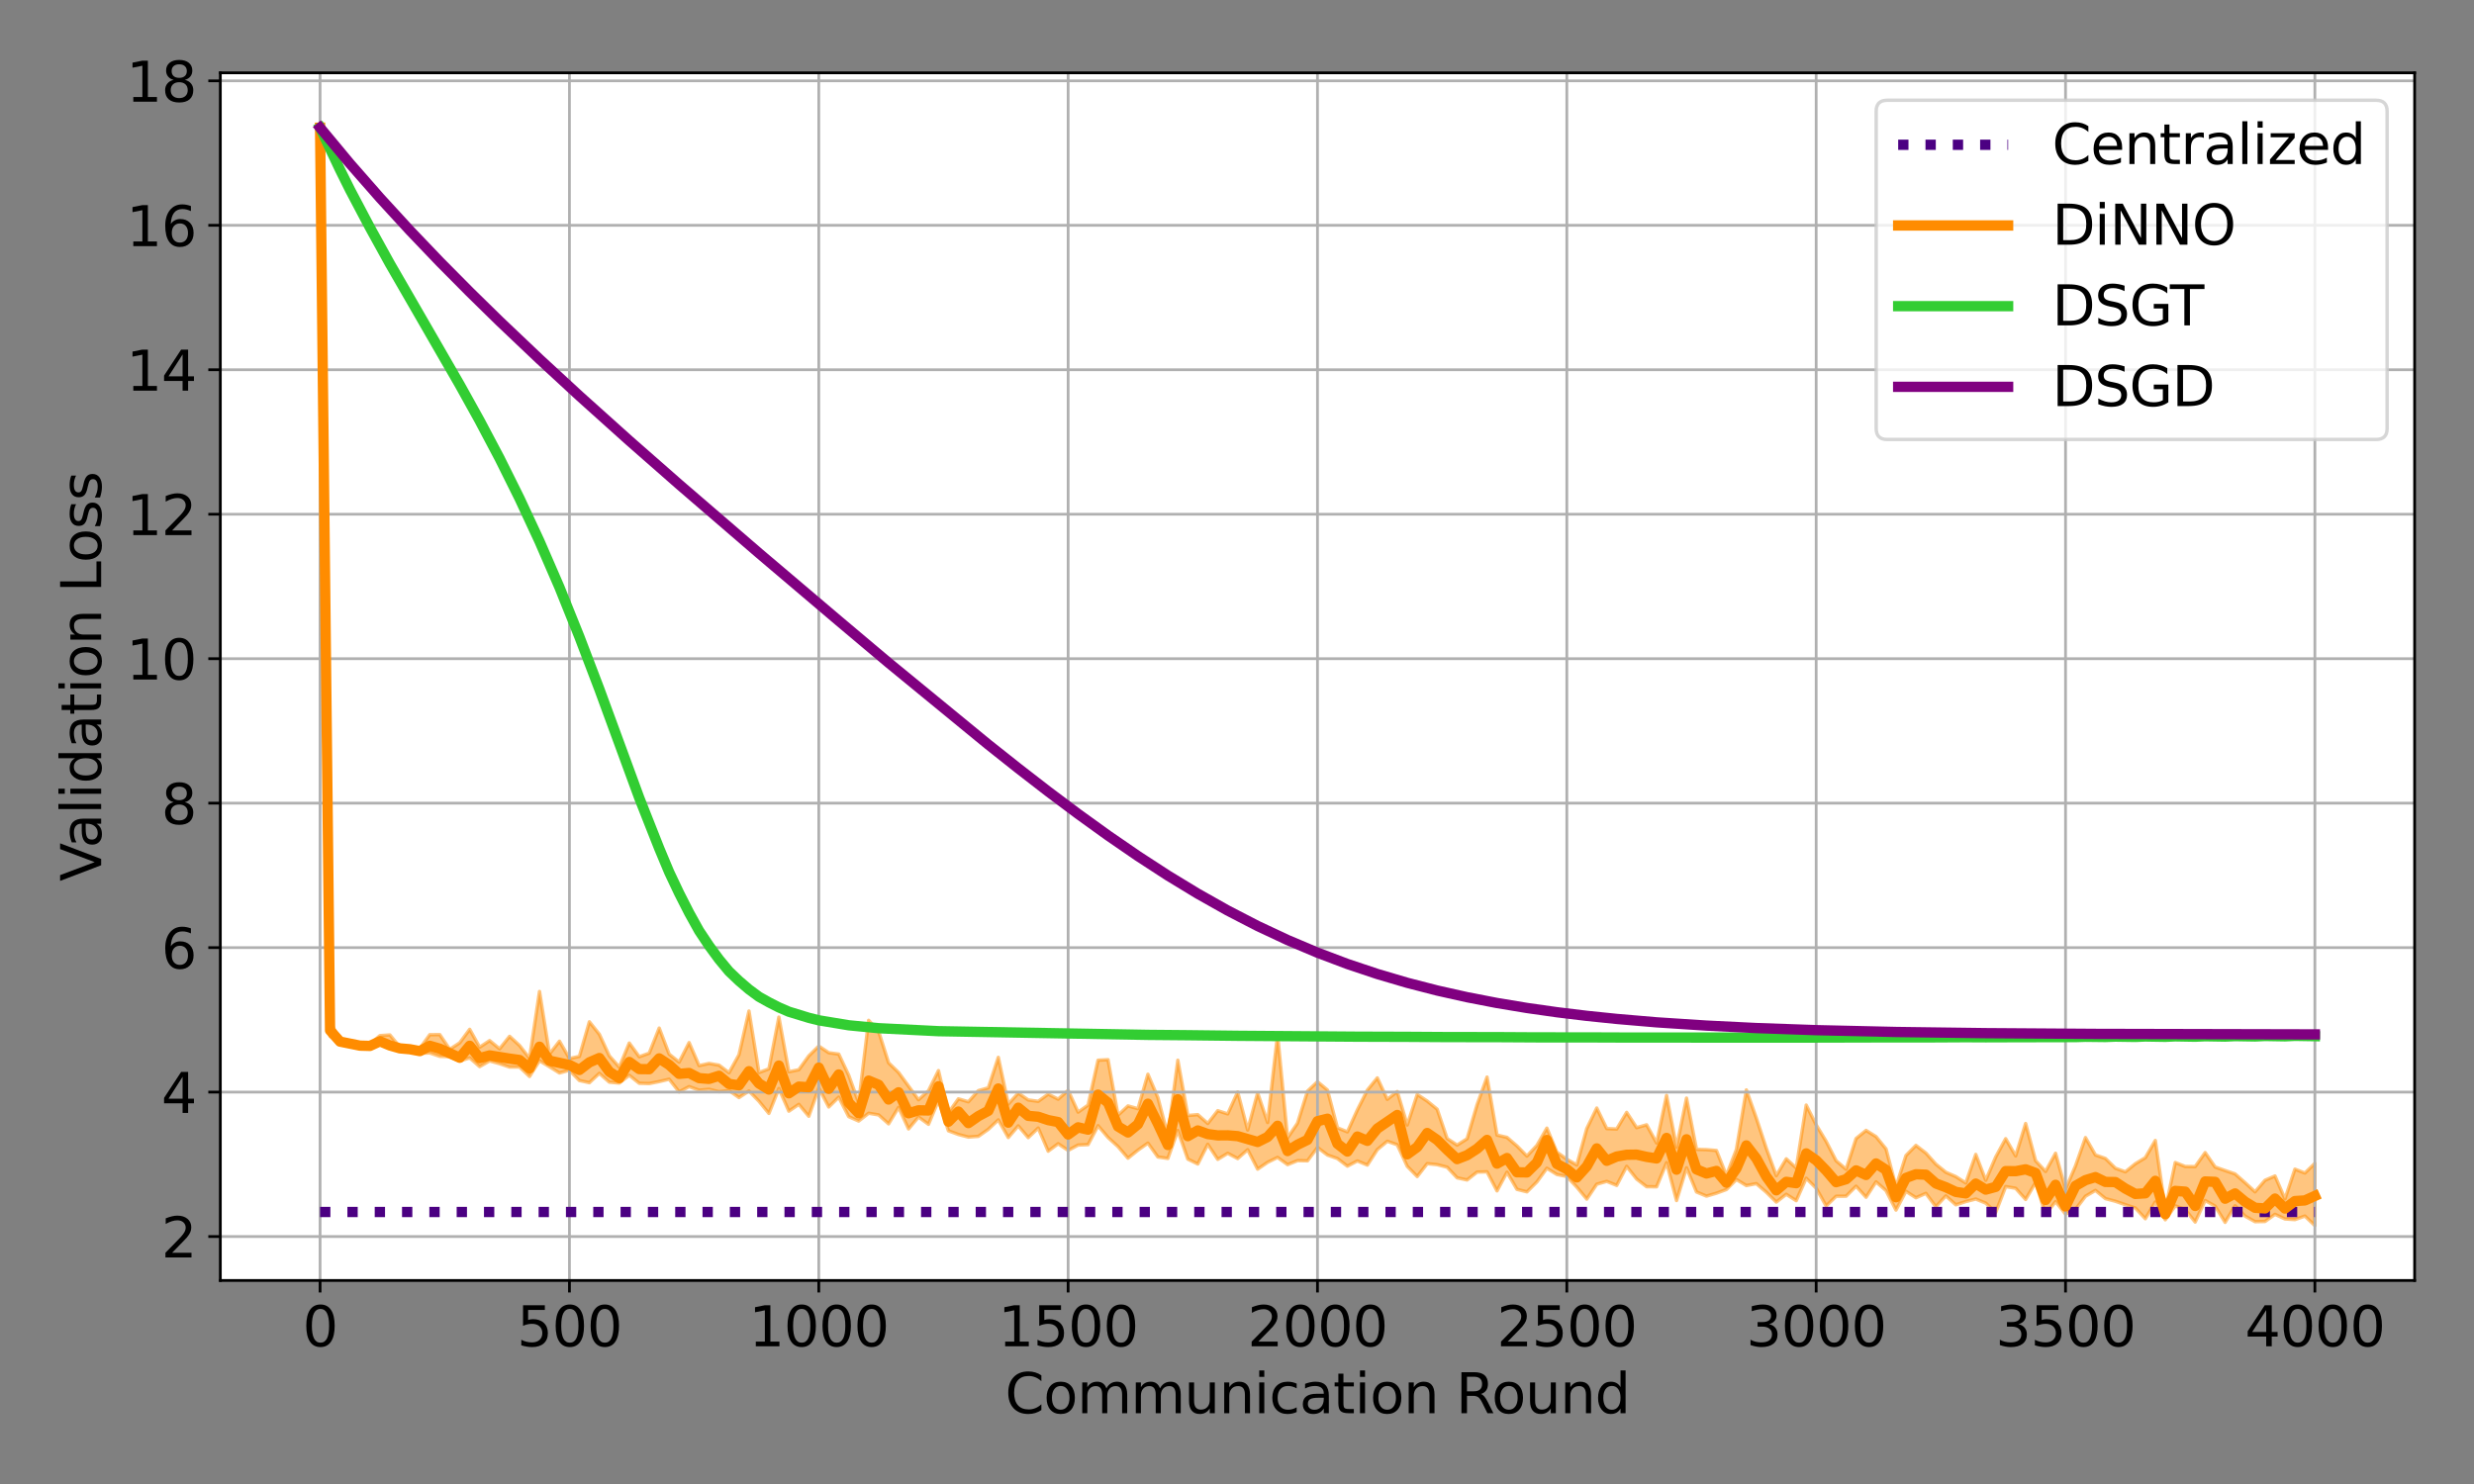 <?xml version="1.0" encoding="utf-8" standalone="no"?>
<!DOCTYPE svg PUBLIC "-//W3C//DTD SVG 1.1//EN"
  "http://www.w3.org/Graphics/SVG/1.1/DTD/svg11.dtd">
<svg height="432pt" version="1.1" viewBox="0 0 720 432" width="720pt" xmlns="http://www.w3.org/2000/svg" xmlns:xlink="http://www.w3.org/1999/xlink">
 <rect x="0" y="0" width="720" height="432" fill="#808080" stroke="none"/>
 <defs>
  <style type="text/css">*{stroke-linecap:butt;stroke-linejoin:round;}</style>
 </defs>
 <g id="figure_1">
  <g id="patch_1">
   <path d="M 0 432 
L 720 432 
L 720 0 
L 0 0 
z
" style="fill:none;"/>
  </g>
  <g id="axes_1">
   <g id="patch_2">
    <path d="M 64.125 372.75 
L 702.72 372.75 
L 702.72 21.192 
L 64.125 21.192 
z
" style="fill:#ffffff;"/>
   </g>
   <g id="PolyCollection_1">
    <defs>
     <path d="M 93.152 -394.828 
L 93.152 -394.828 
L 96.055 -130.349 
L 98.957 -128.475 
L 101.86 -127.978 
L 104.763 -127.506 
L 107.666 -126.874 
L 110.568 -127.983 
L 113.471 -126.774 
L 116.374 -126.608 
L 119.276 -126.255 
L 122.179 -125.371 
L 125.082 -125.487 
L 127.984 -124.493 
L 130.887 -124.391 
L 133.79 -123.134 
L 136.693 -124.042 
L 139.595 -121.509 
L 142.498 -123.166 
L 145.401 -122.357 
L 148.303 -121.381 
L 151.206 -121.379 
L 154.109 -118.637 
L 157.012 -123.216 
L 159.914 -121.468 
L 162.817 -119.658 
L 165.72 -120.441 
L 168.622 -117.453 
L 171.525 -116.821 
L 174.428 -119.542 
L 177.33 -116.978 
L 180.233 -116.718 
L 183.136 -118.979 
L 186.039 -116.649 
L 188.941 -116.572 
L 191.844 -117.146 
L 194.747 -117.836 
L 197.649 -114.143 
L 200.552 -115.681 
L 203.455 -114.634 
L 206.358 -114.904 
L 209.26 -114.209 
L 212.163 -114.542 
L 215.066 -112.495 
L 217.968 -114.409 
L 220.871 -111.435 
L 223.774 -107.879 
L 226.676 -115.135 
L 229.579 -108.535 
L 232.482 -110.515 
L 235.385 -107.049 
L 238.287 -115.277 
L 241.19 -109.75 
L 244.093 -112.613 
L 246.995 -106.943 
L 249.898 -105.659 
L 252.801 -107.928 
L 255.703 -107.442 
L 258.606 -104.842 
L 261.509 -109.637 
L 264.412 -103.367 
L 267.314 -106.828 
L 270.217 -104.706 
L 273.12 -111.672 
L 276.022 -102.818 
L 278.925 -101.747 
L 281.828 -100.986 
L 284.731 -101.202 
L 287.633 -103.253 
L 290.536 -105.998 
L 293.439 -100.864 
L 296.341 -104.25 
L 299.244 -100.837 
L 302.147 -103.619 
L 305.049 -96.887 
L 307.952 -99.055 
L 310.855 -97.113 
L 313.758 -98.667 
L 316.66 -98.795 
L 319.563 -104.303 
L 322.466 -100.874 
L 325.368 -98.226 
L 328.271 -94.854 
L 331.174 -97.19 
L 334.077 -99.233 
L 336.979 -95.194 
L 339.882 -94.775 
L 342.785 -102.909 
L 345.687 -94.579 
L 348.59 -93.153 
L 351.493 -98.889 
L 354.395 -94.507 
L 357.298 -96.265 
L 360.201 -94.74 
L 363.104 -97.309 
L 366.006 -91.662 
L 368.909 -93.643 
L 371.812 -95.067 
L 374.714 -92.973 
L 377.617 -94.135 
L 380.52 -94.082 
L 383.423 -97.968 
L 386.325 -95.762 
L 389.228 -94.745 
L 392.131 -92.531 
L 395.033 -94.041 
L 397.936 -92.844 
L 400.839 -97.35 
L 403.741 -99.768 
L 406.644 -98.758 
L 409.547 -92.48 
L 412.45 -89.507 
L 415.352 -93.254 
L 418.255 -92.957 
L 421.158 -92.229 
L 424.06 -89.133 
L 426.963 -88.507 
L 429.866 -90.796 
L 432.768 -90.878 
L 435.671 -85.338 
L 438.574 -90.762 
L 441.477 -85.777 
L 444.379 -85.051 
L 447.282 -87.94 
L 450.185 -91.924 
L 453.087 -90.113 
L 455.99 -89.512 
L 458.893 -86.436 
L 461.796 -82.938 
L 464.698 -87.273 
L 467.601 -88.098 
L 470.504 -86.93 
L 473.406 -92.463 
L 476.309 -88.78 
L 479.212 -86.54 
L 482.114 -86.515 
L 485.017 -93.538 
L 487.92 -82.519 
L 490.823 -92.042 
L 493.725 -85.015 
L 496.628 -83.801 
L 499.531 -84.655 
L 502.433 -85.729 
L 505.336 -88.642 
L 508.239 -86.881 
L 511.142 -87.44 
L 514.044 -84.941 
L 516.947 -82.07 
L 519.85 -84.338 
L 522.752 -82.481 
L 525.655 -89.016 
L 528.558 -86.119 
L 531.46 -80.936 
L 534.363 -83.759 
L 537.266 -83.784 
L 540.169 -86.692 
L 543.071 -83.481 
L 545.974 -87.955 
L 548.877 -85.418 
L 551.779 -79.743 
L 554.682 -85.211 
L 557.585 -83.33 
L 560.487 -84.61 
L 563.39 -80.712 
L 566.293 -83.871 
L 569.196 -81.278 
L 572.098 -82.219 
L 575.001 -82.965 
L 577.904 -81.764 
L 580.806 -79.066 
L 583.709 -86.576 
L 586.612 -86.09 
L 589.515 -82.834 
L 592.417 -87.777 
L 595.32 -78.463 
L 598.223 -82.221 
L 601.125 -78.591 
L 604.028 -79.966 
L 606.931 -83.775 
L 609.833 -85.471 
L 612.736 -83.079 
L 615.639 -82.306 
L 618.542 -81.311 
L 621.444 -80.347 
L 624.347 -77.222 
L 627.25 -82.085 
L 630.152 -76.917 
L 633.055 -80.979 
L 635.958 -79.888 
L 638.861 -76.255 
L 641.763 -82.535 
L 644.666 -80.882 
L 647.569 -76.167 
L 650.471 -80.998 
L 653.374 -77.987 
L 656.277 -76.359 
L 659.179 -76.42 
L 662.082 -78.501 
L 664.985 -77.157 
L 667.888 -76.966 
L 670.79 -77.997 
L 673.693 -75.23 
L 673.693 -93.335 
L 673.693 -93.335 
L 670.79 -90.529 
L 667.888 -91.65 
L 664.985 -82.992 
L 662.082 -89.663 
L 659.179 -88.416 
L 656.277 -85.049 
L 653.374 -87.72 
L 650.471 -90.266 
L 647.569 -91.256 
L 644.666 -92.268 
L 641.763 -96.47 
L 638.861 -92.387 
L 635.958 -92.43 
L 633.055 -93.581 
L 630.152 -79.879 
L 627.25 -99.992 
L 624.347 -94.981 
L 621.444 -93.23 
L 618.542 -90.878 
L 615.639 -91.912 
L 612.736 -94.762 
L 609.833 -95.774 
L 606.931 -100.834 
L 604.028 -92.611 
L 601.125 -85.813 
L 598.223 -96.278 
L 595.32 -90.991 
L 592.417 -94.095 
L 589.515 -104.931 
L 586.612 -95.512 
L 583.709 -100.516 
L 580.806 -95.194 
L 577.904 -88.419 
L 575.001 -95.939 
L 572.098 -87.619 
L 569.196 -89.482 
L 566.293 -90.752 
L 563.39 -93.101 
L 560.487 -96.341 
L 557.585 -98.564 
L 554.682 -95.61 
L 551.779 -86.551 
L 548.877 -97.546 
L 545.974 -101.121 
L 543.071 -102.931 
L 540.169 -100.571 
L 537.266 -91.627 
L 534.363 -94.099 
L 531.46 -99.742 
L 528.558 -104.547 
L 525.655 -110.3 
L 522.752 -91.989 
L 519.85 -94.659 
L 516.947 -89.755 
L 514.044 -97.716 
L 511.142 -106.523 
L 508.239 -114.712 
L 505.336 -97.351 
L 502.433 -89.831 
L 499.531 -97.081 
L 496.628 -97.332 
L 493.725 -97.407 
L 490.823 -112.329 
L 487.92 -98.026 
L 485.017 -113.123 
L 482.114 -99.256 
L 479.212 -104.56 
L 476.309 -103.73 
L 473.406 -108.18 
L 470.504 -103.334 
L 467.601 -103.462 
L 464.698 -109.445 
L 461.796 -103.459 
L 458.893 -92.876 
L 455.99 -94.529 
L 453.087 -96.608 
L 450.185 -103.587 
L 447.282 -98.56 
L 444.379 -95.459 
L 441.477 -98.404 
L 438.574 -100.901 
L 435.671 -101.57 
L 432.768 -118.454 
L 429.866 -110.399 
L 426.963 -100.5 
L 424.06 -98.662 
L 421.158 -100.561 
L 418.255 -109.102 
L 415.352 -111.476 
L 412.45 -113.393 
L 409.547 -104.501 
L 406.644 -114.244 
L 403.741 -111.983 
L 400.839 -118.217 
L 397.936 -114.655 
L 395.033 -108.901 
L 392.131 -102.509 
L 389.228 -103.688 
L 386.325 -114.686 
L 383.423 -117.105 
L 380.52 -114.363 
L 377.617 -105.044 
L 374.714 -100.763 
L 371.812 -130.87 
L 368.909 -105.23 
L 366.006 -113.862 
L 363.104 -103.042 
L 360.201 -114.127 
L 357.298 -107.736 
L 354.395 -108.671 
L 351.493 -104.953 
L 348.59 -107.519 
L 345.687 -107.261 
L 342.785 -123.361 
L 339.882 -101.435 
L 336.979 -112.489 
L 334.077 -119.278 
L 331.174 -109.255 
L 328.271 -110.055 
L 325.368 -107.355 
L 322.466 -123.519 
L 319.563 -123.363 
L 316.66 -110.293 
L 313.758 -108.254 
L 310.855 -114.607 
L 307.952 -112.025 
L 305.049 -113.488 
L 302.147 -111.395 
L 299.244 -111.797 
L 296.341 -113.788 
L 293.439 -110.593 
L 290.536 -124.186 
L 287.633 -115.324 
L 284.731 -114.515 
L 281.828 -111.267 
L 278.925 -112.121 
L 276.022 -108.078 
L 273.12 -120.344 
L 270.217 -114.498 
L 267.314 -111.857 
L 264.412 -115.819 
L 261.509 -119.791 
L 258.606 -122.605 
L 255.703 -131.743 
L 252.801 -134.978 
L 249.898 -110.957 
L 246.995 -118.989 
L 244.093 -125.153 
L 241.19 -125.54 
L 238.287 -127.476 
L 235.385 -124.627 
L 232.482 -120.592 
L 229.579 -119.998 
L 226.676 -135.911 
L 223.774 -120.844 
L 220.871 -119.778 
L 217.968 -137.687 
L 215.066 -124.95 
L 212.163 -119.705 
L 209.26 -121.926 
L 206.358 -122.432 
L 203.455 -121.791 
L 200.552 -128.488 
L 197.649 -122.796 
L 194.747 -125.126 
L 191.844 -132.713 
L 188.941 -125.42 
L 186.039 -124.375 
L 183.136 -128.362 
L 180.233 -121.345 
L 177.33 -124.621 
L 174.428 -130.913 
L 171.525 -134.549 
L 168.622 -124.473 
L 165.72 -123.864 
L 162.817 -128.903 
L 159.914 -125.154 
L 157.012 -143.372 
L 154.109 -123.902 
L 151.206 -127.647 
L 148.303 -130.313 
L 145.401 -126.674 
L 142.498 -129.068 
L 139.595 -127.15 
L 136.693 -132.355 
L 133.79 -128.427 
L 130.887 -126.537 
L 127.984 -130.809 
L 125.082 -130.791 
L 122.179 -126.798 
L 119.276 -126.994 
L 116.374 -127.183 
L 113.471 -130.722 
L 110.568 -130.521 
L 107.666 -128.028 
L 104.763 -127.761 
L 101.86 -128.498 
L 98.957 -129.294 
L 96.055 -134.65 
L 93.152 -394.828 
z
" id="mf1d57e4ffd" style="stroke:#ff8c00;stroke-opacity:0.5;"/>
    </defs>
    <g clip-path="url(#pead9facb01)">
     <use style="fill:#ff8c00;fill-opacity:0.5;stroke:#ff8c00;stroke-opacity:0.5;" x="0" xlink:href="#mf1d57e4ffd" y="432"/>
    </g>
   </g>
   <g id="PolyCollection_2">
    <defs>
     <path d="M 93.152 -394.828 
L 93.152 -394.828 
L 96.055 -388.421 
L 98.957 -382.426 
L 101.86 -376.584 
L 104.763 -371.003 
L 107.666 -365.595 
L 110.568 -360.258 
L 113.471 -355.083 
L 116.374 -350.004 
L 119.276 -344.929 
L 122.179 -339.932 
L 125.082 -334.962 
L 127.984 -329.95 
L 130.887 -324.921 
L 133.79 -319.848 
L 136.693 -314.669 
L 139.595 -309.394 
L 142.498 -303.991 
L 145.401 -298.411 
L 148.303 -292.653 
L 151.206 -286.72 
L 154.109 -280.587 
L 157.012 -274.227 
L 159.914 -267.634 
L 162.817 -260.833 
L 165.72 -253.755 
L 168.622 -246.405 
L 171.525 -238.911 
L 174.428 -231.166 
L 177.33 -223.216 
L 180.233 -215.361 
L 183.136 -207.429 
L 186.039 -199.517 
L 188.941 -192.072 
L 191.844 -184.84 
L 194.747 -177.931 
L 197.649 -171.829 
L 200.552 -166.13 
L 203.455 -160.907 
L 206.358 -156.575 
L 209.26 -152.628 
L 212.163 -149.144 
L 215.066 -146.397 
L 217.968 -143.921 
L 220.871 -141.787 
L 223.774 -140.182 
L 226.676 -138.704 
L 229.579 -137.456 
L 232.482 -136.553 
L 235.385 -135.685 
L 238.287 -134.965 
L 241.19 -134.462 
L 244.093 -133.944 
L 246.995 -133.526 
L 249.898 -133.247 
L 252.801 -132.928 
L 255.703 -132.679 
L 258.606 -132.519 
L 261.509 -132.311 
L 264.412 -132.157 
L 267.314 -132.065 
L 270.217 -131.914 
L 273.12 -131.814 
L 276.022 -131.759 
L 278.925 -131.64 
L 281.828 -131.569 
L 284.731 -131.532 
L 287.633 -131.434 
L 290.536 -131.379 
L 293.439 -131.353 
L 296.341 -131.268 
L 299.244 -131.223 
L 302.147 -131.203 
L 305.049 -131.126 
L 307.952 -131.086 
L 310.855 -131.071 
L 313.758 -131.001 
L 316.66 -130.963 
L 319.563 -130.952 
L 322.466 -130.886 
L 325.368 -130.849 
L 328.271 -130.84 
L 331.174 -130.779 
L 334.077 -130.743 
L 336.979 -130.736 
L 339.882 -130.681 
L 342.785 -130.646 
L 345.687 -130.641 
L 348.59 -130.59 
L 351.493 -130.555 
L 354.395 -130.552 
L 357.298 -130.507 
L 360.201 -130.473 
L 363.104 -130.473 
L 366.006 -130.432 
L 368.909 -130.398 
L 371.812 -130.4 
L 374.714 -130.365 
L 377.617 -130.33 
L 380.52 -130.335 
L 383.423 -130.305 
L 386.325 -130.27 
L 389.228 -130.277 
L 392.131 -130.253 
L 395.033 -130.217 
L 397.936 -130.228 
L 400.839 -130.208 
L 403.741 -130.173 
L 406.644 -130.185 
L 409.547 -130.17 
L 412.45 -130.134 
L 415.352 -130.147 
L 418.255 -130.136 
L 421.158 -130.098 
L 424.06 -130.113 
L 426.963 -130.105 
L 429.866 -130.067 
L 432.768 -130.082 
L 435.671 -130.078 
L 438.574 -130.039 
L 441.477 -130.053 
L 444.379 -130.052 
L 447.282 -130.013 
L 450.185 -130.027 
L 453.087 -130.029 
L 455.99 -129.994 
L 458.893 -130.005 
L 461.796 -130.007 
L 464.698 -129.976 
L 467.601 -129.987 
L 470.504 -129.988 
L 473.406 -129.963 
L 476.309 -129.974 
L 479.212 -129.975 
L 482.114 -129.955 
L 485.017 -129.964 
L 487.92 -129.963 
L 490.823 -129.947 
L 493.725 -129.959 
L 496.628 -129.955 
L 499.531 -129.945 
L 502.433 -129.955 
L 505.336 -129.949 
L 508.239 -129.943 
L 511.142 -129.955 
L 514.044 -129.948 
L 516.947 -129.942 
L 519.85 -129.959 
L 522.752 -129.949 
L 525.655 -129.949 
L 528.558 -129.971 
L 531.46 -129.959 
L 534.363 -129.96 
L 537.266 -129.984 
L 540.169 -129.97 
L 543.071 -129.972 
L 545.974 -129.999 
L 548.877 -129.982 
L 551.779 -129.986 
L 554.682 -130.016 
L 557.585 -129.996 
L 560.487 -129.999 
L 563.39 -130.037 
L 566.293 -130.012 
L 569.196 -130.015 
L 572.098 -130.061 
L 575.001 -130.03 
L 577.904 -130.032 
L 580.806 -130.092 
L 583.709 -130.052 
L 586.612 -130.053 
L 589.515 -130.119 
L 592.417 -130.073 
L 595.32 -130.072 
L 598.223 -130.154 
L 601.125 -130.101 
L 604.028 -130.097 
L 606.931 -130.189 
L 609.833 -130.128 
L 612.736 -130.122 
L 615.639 -130.229 
L 618.542 -130.16 
L 621.444 -130.148 
L 624.347 -130.265 
L 627.25 -130.192 
L 630.152 -130.177 
L 633.055 -130.302 
L 635.958 -130.229 
L 638.861 -130.209 
L 641.763 -130.335 
L 644.666 -130.263 
L 647.569 -130.241 
L 650.471 -130.371 
L 653.374 -130.305 
L 656.277 -130.279 
L 659.179 -130.41 
L 662.082 -130.347 
L 664.985 -130.317 
L 667.888 -130.449 
L 670.79 -130.393 
L 673.693 -130.358 
L 673.693 -130.359 
L 673.693 -130.359 
L 670.79 -130.4 
L 667.888 -130.463 
L 664.985 -130.318 
L 662.082 -130.353 
L 659.179 -130.424 
L 656.277 -130.28 
L 653.374 -130.31 
L 650.471 -130.386 
L 647.569 -130.242 
L 644.666 -130.267 
L 641.763 -130.344 
L 638.861 -130.21 
L 635.958 -130.232 
L 633.055 -130.315 
L 630.152 -130.177 
L 627.25 -130.195 
L 624.347 -130.277 
L 621.444 -130.15 
L 618.542 -130.163 
L 615.639 -130.236 
L 612.736 -130.124 
L 609.833 -130.13 
L 606.931 -130.192 
L 604.028 -130.099 
L 601.125 -130.103 
L 598.223 -130.157 
L 595.32 -130.073 
L 592.417 -130.074 
L 589.515 -130.12 
L 586.612 -130.055 
L 583.709 -130.053 
L 580.806 -130.092 
L 577.904 -130.034 
L 575.001 -130.031 
L 572.098 -130.063 
L 569.196 -130.016 
L 566.293 -130.012 
L 563.39 -130.038 
L 560.487 -130.001 
L 557.585 -129.996 
L 554.682 -130.019 
L 551.779 -129.987 
L 548.877 -129.982 
L 545.974 -130 
L 543.071 -129.973 
L 540.169 -129.97 
L 537.266 -129.985 
L 534.363 -129.961 
L 531.46 -129.959 
L 528.558 -129.971 
L 525.655 -129.949 
L 522.752 -129.949 
L 519.85 -129.959 
L 516.947 -129.942 
L 514.044 -129.948 
L 511.142 -129.956 
L 508.239 -129.943 
L 505.336 -129.95 
L 502.433 -129.955 
L 499.531 -129.946 
L 496.628 -129.955 
L 493.725 -129.96 
L 490.823 -129.948 
L 487.92 -129.963 
L 485.017 -129.965 
L 482.114 -129.956 
L 479.212 -129.975 
L 476.309 -129.975 
L 473.406 -129.965 
L 470.504 -129.988 
L 467.601 -129.987 
L 464.698 -129.978 
L 461.796 -130.007 
L 458.893 -130.006 
L 455.99 -129.996 
L 453.087 -130.03 
L 450.185 -130.029 
L 447.282 -130.015 
L 444.379 -130.054 
L 441.477 -130.054 
L 438.574 -130.04 
L 435.671 -130.081 
L 432.768 -130.084 
L 429.866 -130.067 
L 426.963 -130.109 
L 424.06 -130.114 
L 421.158 -130.098 
L 418.255 -130.14 
L 415.352 -130.148 
L 412.45 -130.134 
L 409.547 -130.174 
L 406.644 -130.186 
L 403.741 -130.173 
L 400.839 -130.212 
L 397.936 -130.229 
L 395.033 -130.217 
L 392.131 -130.256 
L 389.228 -130.277 
L 386.325 -130.27 
L 383.423 -130.309 
L 380.52 -130.335 
L 377.617 -130.331 
L 374.714 -130.369 
L 371.812 -130.4 
L 368.909 -130.399 
L 366.006 -130.437 
L 363.104 -130.473 
L 360.201 -130.474 
L 357.298 -130.512 
L 354.395 -130.553 
L 351.493 -130.556 
L 348.59 -130.594 
L 345.687 -130.641 
L 342.785 -130.647 
L 339.882 -130.686 
L 336.979 -130.736 
L 334.077 -130.745 
L 331.174 -130.784 
L 328.271 -130.84 
L 325.368 -130.851 
L 322.466 -130.891 
L 319.563 -130.952 
L 316.66 -130.965 
L 313.758 -131.006 
L 310.855 -131.072 
L 307.952 -131.088 
L 305.049 -131.131 
L 302.147 -131.205 
L 299.244 -131.225 
L 296.341 -131.274 
L 293.439 -131.355 
L 290.536 -131.382 
L 287.633 -131.44 
L 284.731 -131.535 
L 281.828 -131.573 
L 278.925 -131.648 
L 276.022 -131.763 
L 273.12 -131.82 
L 270.217 -131.923 
L 267.314 -132.072 
L 264.412 -132.167 
L 261.509 -132.323 
L 258.606 -132.53 
L 255.703 -132.695 
L 252.801 -132.949 
L 249.898 -133.265 
L 246.995 -133.552 
L 244.093 -133.978 
L 241.19 -134.494 
L 238.287 -135.01 
L 235.385 -135.743 
L 232.482 -136.609 
L 229.579 -137.534 
L 226.676 -138.803 
L 223.774 -140.28 
L 220.871 -141.923 
L 217.968 -144.087 
L 215.066 -146.569 
L 212.163 -149.369 
L 209.26 -152.894 
L 206.358 -156.848 
L 203.455 -161.251 
L 200.552 -166.52 
L 197.649 -172.226 
L 194.747 -178.398 
L 191.844 -185.344 
L 188.941 -192.575 
L 186.039 -200.064 
L 183.136 -207.989 
L 180.233 -215.903 
L 177.33 -223.775 
L 174.428 -231.718 
L 171.525 -239.44 
L 168.622 -246.926 
L 165.72 -254.261 
L 162.817 -261.314 
L 159.914 -268.101 
L 157.012 -274.679 
L 154.109 -281.024 
L 151.206 -287.14 
L 148.303 -293.061 
L 145.401 -298.807 
L 142.498 -304.374 
L 139.595 -309.766 
L 136.693 -315.035 
L 133.79 -320.204 
L 130.887 -325.273 
L 127.984 -330.301 
L 125.082 -335.31 
L 122.179 -340.28 
L 119.276 -345.284 
L 116.374 -350.357 
L 113.471 -355.441 
L 110.568 -360.628 
L 107.666 -365.969 
L 104.763 -371.387 
L 101.86 -376.986 
L 98.957 -382.838 
L 96.055 -388.85 
L 93.152 -394.828 
z
" id="m8257243b0b" style="stroke:#32cd32;stroke-opacity:0.5;"/>
    </defs>
    <g clip-path="url(#pead9facb01)">
     <use style="fill:#32cd32;fill-opacity:0.5;stroke:#32cd32;stroke-opacity:0.5;" x="0" xlink:href="#m8257243b0b" y="432"/>
    </g>
   </g>
   <g id="PolyCollection_3">
    <defs>
     <path d="M 93.152 -394.828 
L 93.152 -394.828 
L 96.055 -391.274 
L 98.957 -387.793 
L 101.86 -384.349 
L 104.763 -380.987 
L 107.666 -377.684 
L 110.568 -374.408 
L 113.471 -371.203 
L 116.374 -368.048 
L 119.276 -364.917 
L 122.179 -361.843 
L 125.082 -358.815 
L 127.984 -355.804 
L 130.887 -352.843 
L 133.79 -349.92 
L 136.693 -347.01 
L 139.595 -344.142 
L 142.498 -341.305 
L 145.401 -338.484 
L 148.303 -335.692 
L 151.206 -332.928 
L 154.109 -330.182 
L 157.012 -327.454 
L 159.914 -324.752 
L 162.817 -322.064 
L 165.72 -319.394 
L 168.622 -316.744 
L 171.525 -314.11 
L 174.428 -311.487 
L 177.33 -308.881 
L 180.233 -306.291 
L 183.136 -303.708 
L 186.039 -301.139 
L 188.941 -298.585 
L 191.844 -296.039 
L 194.747 -293.499 
L 197.649 -290.976 
L 200.552 -288.457 
L 203.455 -285.935 
L 206.358 -283.43 
L 209.26 -280.932 
L 212.163 -278.426 
L 215.066 -275.938 
L 217.968 -273.458 
L 220.871 -270.967 
L 223.774 -268.49 
L 226.676 -266.027 
L 229.579 -263.548 
L 232.482 -261.083 
L 235.385 -258.629 
L 238.287 -256.158 
L 241.19 -253.7 
L 244.093 -251.264 
L 246.995 -248.804 
L 249.898 -246.355 
L 252.801 -243.936 
L 255.703 -241.486 
L 258.606 -239.047 
L 261.509 -236.652 
L 264.412 -234.218 
L 267.314 -231.796 
L 270.217 -229.43 
L 273.12 -227.014 
L 276.022 -224.612 
L 278.925 -222.28 
L 281.828 -219.898 
L 284.731 -217.529 
L 287.633 -215.233 
L 290.536 -212.894 
L 293.439 -210.571 
L 296.341 -208.324 
L 299.244 -206.04 
L 302.147 -203.774 
L 305.049 -201.583 
L 307.952 -199.37 
L 310.855 -197.174 
L 313.758 -195.055 
L 316.66 -192.92 
L 319.563 -190.807 
L 322.466 -188.774 
L 325.368 -186.733 
L 328.271 -184.718 
L 331.174 -182.784 
L 334.077 -180.85 
L 336.979 -178.948 
L 339.882 -177.122 
L 342.785 -175.311 
L 345.687 -173.534 
L 348.59 -171.827 
L 351.493 -170.146 
L 354.395 -168.503 
L 357.298 -166.923 
L 360.201 -165.38 
L 363.104 -163.873 
L 366.006 -162.426 
L 368.909 -161.018 
L 371.812 -159.649 
L 374.714 -158.334 
L 377.617 -157.068 
L 380.52 -155.831 
L 383.423 -154.653 
L 386.325 -153.518 
L 389.228 -152.414 
L 392.131 -151.363 
L 395.033 -150.353 
L 397.936 -149.377 
L 400.839 -148.449 
L 403.741 -147.556 
L 406.644 -146.699 
L 409.547 -145.882 
L 412.45 -145.099 
L 415.352 -144.353 
L 418.255 -143.639 
L 421.158 -142.957 
L 424.06 -142.31 
L 426.963 -141.691 
L 429.866 -141.097 
L 432.768 -140.54 
L 435.671 -140.007 
L 438.574 -139.495 
L 441.477 -139.018 
L 444.379 -138.563 
L 447.282 -138.121 
L 450.185 -137.713 
L 453.087 -137.323 
L 455.99 -136.947 
L 458.893 -136.598 
L 461.796 -136.268 
L 464.698 -135.947 
L 467.601 -135.652 
L 470.504 -135.372 
L 473.406 -135.098 
L 476.309 -134.85 
L 479.212 -134.614 
L 482.114 -134.382 
L 485.017 -134.172 
L 487.92 -133.974 
L 490.823 -133.776 
L 493.725 -133.601 
L 496.628 -133.435 
L 499.531 -133.269 
L 502.433 -133.121 
L 505.336 -132.983 
L 508.239 -132.843 
L 511.142 -132.719 
L 514.044 -132.605 
L 516.947 -132.489 
L 519.85 -132.385 
L 522.752 -132.291 
L 525.655 -132.193 
L 528.558 -132.106 
L 531.46 -132.029 
L 534.363 -131.948 
L 537.266 -131.876 
L 540.169 -131.811 
L 543.071 -131.746 
L 545.974 -131.686 
L 548.877 -131.632 
L 551.779 -131.579 
L 554.682 -131.529 
L 557.585 -131.485 
L 560.487 -131.442 
L 563.39 -131.401 
L 566.293 -131.365 
L 569.196 -131.33 
L 572.098 -131.295 
L 575.001 -131.266 
L 577.904 -131.238 
L 580.806 -131.209 
L 583.709 -131.186 
L 586.612 -131.164 
L 589.515 -131.14 
L 592.417 -131.121 
L 595.32 -131.104 
L 598.223 -131.084 
L 601.125 -131.069 
L 604.028 -131.056 
L 606.931 -131.039 
L 609.833 -131.027 
L 612.736 -131.016 
L 615.639 -131.003 
L 618.542 -130.993 
L 621.444 -130.985 
L 624.347 -130.975 
L 627.25 -130.966 
L 630.152 -130.959 
L 633.055 -130.951 
L 635.958 -130.944 
L 638.861 -130.938 
L 641.763 -130.931 
L 644.666 -130.926 
L 647.569 -130.921 
L 650.471 -130.916 
L 653.374 -130.912 
L 656.277 -130.907 
L 659.179 -130.902 
L 662.082 -130.899 
L 664.985 -130.896 
L 667.888 -130.891 
L 670.79 -130.889 
L 673.693 -130.886 
L 673.693 -130.888 
L 673.693 -130.888 
L 670.79 -130.891 
L 667.888 -130.895 
L 664.985 -130.898 
L 662.082 -130.901 
L 659.179 -130.906 
L 656.277 -130.909 
L 653.374 -130.913 
L 650.471 -130.918 
L 647.569 -130.923 
L 644.666 -130.928 
L 641.763 -130.933 
L 638.861 -130.94 
L 635.958 -130.946 
L 633.055 -130.952 
L 630.152 -130.961 
L 627.25 -130.968 
L 624.347 -130.975 
L 621.444 -130.986 
L 618.542 -130.996 
L 615.639 -131.005 
L 612.736 -131.018 
L 609.833 -131.03 
L 606.931 -131.042 
L 604.028 -131.058 
L 601.125 -131.073 
L 598.223 -131.088 
L 595.32 -131.107 
L 592.417 -131.126 
L 589.515 -131.144 
L 586.612 -131.168 
L 583.709 -131.191 
L 580.806 -131.215 
L 577.904 -131.244 
L 575.001 -131.272 
L 572.098 -131.301 
L 569.196 -131.337 
L 566.293 -131.372 
L 563.39 -131.408 
L 560.487 -131.45 
L 557.585 -131.494 
L 554.682 -131.537 
L 551.779 -131.588 
L 548.877 -131.641 
L 545.974 -131.695 
L 543.071 -131.757 
L 540.169 -131.821 
L 537.266 -131.887 
L 534.363 -131.961 
L 531.46 -132.039 
L 528.558 -132.119 
L 525.655 -132.208 
L 522.752 -132.303 
L 519.85 -132.399 
L 516.947 -132.505 
L 514.044 -132.619 
L 511.142 -132.734 
L 508.239 -132.861 
L 505.336 -132.999 
L 502.433 -133.137 
L 499.531 -133.29 
L 496.628 -133.453 
L 493.725 -133.619 
L 490.823 -133.798 
L 487.92 -133.994 
L 485.017 -134.192 
L 482.114 -134.406 
L 479.212 -134.636 
L 476.309 -134.871 
L 473.406 -135.124 
L 470.504 -135.397 
L 467.601 -135.676 
L 464.698 -135.974 
L 461.796 -136.294 
L 458.893 -136.624 
L 455.99 -136.976 
L 453.087 -137.352 
L 450.185 -137.74 
L 447.282 -138.153 
L 444.379 -138.592 
L 441.477 -139.047 
L 438.574 -139.527 
L 435.671 -140.039 
L 432.768 -140.57 
L 429.866 -141.128 
L 426.963 -141.724 
L 424.06 -142.341 
L 421.158 -142.989 
L 418.255 -143.674 
L 415.352 -144.385 
L 412.45 -145.131 
L 409.547 -145.917 
L 406.644 -146.734 
L 403.741 -147.588 
L 400.839 -148.484 
L 397.936 -149.412 
L 395.033 -150.384 
L 392.131 -151.398 
L 389.228 -152.449 
L 386.325 -153.548 
L 383.423 -154.687 
L 380.52 -155.865 
L 377.617 -157.097 
L 374.714 -158.366 
L 371.812 -159.678 
L 368.909 -161.047 
L 366.006 -162.453 
L 363.104 -163.901 
L 360.201 -165.407 
L 357.298 -166.948 
L 354.395 -168.529 
L 351.493 -170.173 
L 348.59 -171.852 
L 345.687 -173.56 
L 342.785 -175.336 
L 339.882 -177.145 
L 336.979 -178.973 
L 334.077 -180.873 
L 331.174 -182.802 
L 328.271 -184.741 
L 325.368 -186.753 
L 322.466 -188.789 
L 319.563 -190.827 
L 316.66 -192.938 
L 313.758 -195.071 
L 310.855 -197.191 
L 307.952 -199.386 
L 305.049 -201.596 
L 302.147 -203.789 
L 299.244 -206.056 
L 296.341 -208.336 
L 293.439 -210.586 
L 290.536 -212.91 
L 287.633 -215.245 
L 284.731 -217.545 
L 281.828 -219.914 
L 278.925 -222.291 
L 276.022 -224.628 
L 273.12 -227.031 
L 270.217 -229.441 
L 267.314 -231.806 
L 264.412 -234.235 
L 261.509 -236.67 
L 258.606 -239.059 
L 255.703 -241.503 
L 252.801 -243.953 
L 249.898 -246.366 
L 246.995 -248.82 
L 244.093 -251.28 
L 241.19 -253.711 
L 238.287 -256.175 
L 235.385 -258.645 
L 232.482 -261.093 
L 229.579 -263.565 
L 226.676 -266.042 
L 223.774 -268.503 
L 220.871 -270.984 
L 217.968 -273.473 
L 215.066 -275.949 
L 212.163 -278.442 
L 209.26 -280.946 
L 206.358 -283.44 
L 203.455 -285.951 
L 200.552 -288.471 
L 197.649 -290.986 
L 194.747 -293.514 
L 191.844 -296.054 
L 188.941 -298.597 
L 186.039 -301.153 
L 183.136 -303.722 
L 180.233 -306.304 
L 177.33 -308.895 
L 174.428 -311.5 
L 171.525 -314.122 
L 168.622 -316.756 
L 165.72 -319.406 
L 162.817 -322.078 
L 159.914 -324.764 
L 157.012 -327.466 
L 154.109 -330.194 
L 151.206 -332.941 
L 148.303 -335.703 
L 145.401 -338.497 
L 142.498 -341.317 
L 139.595 -344.152 
L 136.693 -347.024 
L 133.79 -349.931 
L 130.887 -352.853 
L 127.984 -355.818 
L 125.082 -358.824 
L 122.179 -361.854 
L 119.276 -364.929 
L 116.374 -368.058 
L 113.471 -371.214 
L 110.568 -374.421 
L 107.666 -377.694 
L 104.763 -380.998 
L 101.86 -384.362 
L 98.957 -387.804 
L 96.055 -391.286 
L 93.152 -394.828 
z
" id="m0a12eebfb9" style="stroke:#800080;stroke-opacity:0.5;"/>
    </defs>
    <g clip-path="url(#pead9facb01)">
     <use style="fill:#800080;fill-opacity:0.5;stroke:#800080;stroke-opacity:0.5;" x="0" xlink:href="#m0a12eebfb9" y="432"/>
    </g>
   </g>
   <g id="matplotlib.axis_1">
    <g id="xtick_1">
     <g id="line2d_1">
      <path clip-path="url(#pead9facb01)" d="M 93.152 372.75 
L 93.152 21.192 
" style="fill:none;stroke:#b0b0b0;stroke-linecap:square;stroke-width:0.8;"/>
     </g>
     <g id="line2d_2">
      <defs>
       <path d="M 0 0 
L 0 3.5 
" id="mc579e160c0" style="stroke:#000000;stroke-width:0.8;"/>
      </defs>
      <g>
       <use style="stroke:#000000;stroke-width:0.8;" x="93.152" xlink:href="#mc579e160c0" y="372.75"/>
      </g>
     </g>
     <g id="text_1">
      <!-- 0 -->
      <g transform="translate(88.062 391.908)scale(0.16 -0.16)">
       <defs>
        <path d="M 2034 4250 
Q 1547 4250 1301 3770 
Q 1056 3291 1056 2328 
Q 1056 1369 1301 889 
Q 1547 409 2034 409 
Q 2525 409 2770 889 
Q 3016 1369 3016 2328 
Q 3016 3291 2770 3770 
Q 2525 4250 2034 4250 
z
M 2034 4750 
Q 2819 4750 3233 4129 
Q 3647 3509 3647 2328 
Q 3647 1150 3233 529 
Q 2819 -91 2034 -91 
Q 1250 -91 836 529 
Q 422 1150 422 2328 
Q 422 3509 836 4129 
Q 1250 4750 2034 4750 
z
" id="DejaVuSans-30" transform="scale(0.016)"/>
       </defs>
       <use xlink:href="#DejaVuSans-30"/>
      </g>
     </g>
    </g>
    <g id="xtick_2">
     <g id="line2d_3">
      <path clip-path="url(#pead9facb01)" d="M 165.72 372.75 
L 165.72 21.192 
" style="fill:none;stroke:#b0b0b0;stroke-linecap:square;stroke-width:0.8;"/>
     </g>
     <g id="line2d_4">
      <g>
       <use style="stroke:#000000;stroke-width:0.8;" x="165.72" xlink:href="#mc579e160c0" y="372.75"/>
      </g>
     </g>
     <g id="text_2">
      <!-- 500 -->
      <g transform="translate(150.45 391.908)scale(0.16 -0.16)">
       <defs>
        <path d="M 691 4666 
L 3169 4666 
L 3169 4134 
L 1269 4134 
L 1269 2991 
Q 1406 3038 1543 3061 
Q 1681 3084 1819 3084 
Q 2600 3084 3056 2656 
Q 3513 2228 3513 1497 
Q 3513 744 3044 326 
Q 2575 -91 1722 -91 
Q 1428 -91 1123 -41 
Q 819 9 494 109 
L 494 744 
Q 775 591 1075 516 
Q 1375 441 1709 441 
Q 2250 441 2565 725 
Q 2881 1009 2881 1497 
Q 2881 1984 2565 2268 
Q 2250 2553 1709 2553 
Q 1456 2553 1204 2497 
Q 953 2441 691 2322 
L 691 4666 
z
" id="DejaVuSans-35" transform="scale(0.016)"/>
       </defs>
       <use xlink:href="#DejaVuSans-35"/>
       <use x="63.623" xlink:href="#DejaVuSans-30"/>
       <use x="127.246" xlink:href="#DejaVuSans-30"/>
      </g>
     </g>
    </g>
    <g id="xtick_3">
     <g id="line2d_5">
      <path clip-path="url(#pead9facb01)" d="M 238.287 372.75 
L 238.287 21.192 
" style="fill:none;stroke:#b0b0b0;stroke-linecap:square;stroke-width:0.8;"/>
     </g>
     <g id="line2d_6">
      <g>
       <use style="stroke:#000000;stroke-width:0.8;" x="238.287" xlink:href="#mc579e160c0" y="372.75"/>
      </g>
     </g>
     <g id="text_3">
      <!-- 1000 -->
      <g transform="translate(217.927 391.908)scale(0.16 -0.16)">
       <defs>
        <path d="M 794 531 
L 1825 531 
L 1825 4091 
L 703 3866 
L 703 4441 
L 1819 4666 
L 2450 4666 
L 2450 531 
L 3481 531 
L 3481 0 
L 794 0 
L 794 531 
z
" id="DejaVuSans-31" transform="scale(0.016)"/>
       </defs>
       <use xlink:href="#DejaVuSans-31"/>
       <use x="63.623" xlink:href="#DejaVuSans-30"/>
       <use x="127.246" xlink:href="#DejaVuSans-30"/>
       <use x="190.869" xlink:href="#DejaVuSans-30"/>
      </g>
     </g>
    </g>
    <g id="xtick_4">
     <g id="line2d_7">
      <path clip-path="url(#pead9facb01)" d="M 310.855 372.75 
L 310.855 21.192 
" style="fill:none;stroke:#b0b0b0;stroke-linecap:square;stroke-width:0.8;"/>
     </g>
     <g id="line2d_8">
      <g>
       <use style="stroke:#000000;stroke-width:0.8;" x="310.855" xlink:href="#mc579e160c0" y="372.75"/>
      </g>
     </g>
     <g id="text_4">
      <!-- 1500 -->
      <g transform="translate(290.495 391.908)scale(0.16 -0.16)">
       <use xlink:href="#DejaVuSans-31"/>
       <use x="63.623" xlink:href="#DejaVuSans-35"/>
       <use x="127.246" xlink:href="#DejaVuSans-30"/>
       <use x="190.869" xlink:href="#DejaVuSans-30"/>
      </g>
     </g>
    </g>
    <g id="xtick_5">
     <g id="line2d_9">
      <path clip-path="url(#pead9facb01)" d="M 383.423 372.75 
L 383.423 21.192 
" style="fill:none;stroke:#b0b0b0;stroke-linecap:square;stroke-width:0.8;"/>
     </g>
     <g id="line2d_10">
      <g>
       <use style="stroke:#000000;stroke-width:0.8;" x="383.423" xlink:href="#mc579e160c0" y="372.75"/>
      </g>
     </g>
     <g id="text_5">
      <!-- 2000 -->
      <g transform="translate(363.062 391.908)scale(0.16 -0.16)">
       <defs>
        <path d="M 1228 531 
L 3431 531 
L 3431 0 
L 469 0 
L 469 531 
Q 828 903 1448 1529 
Q 2069 2156 2228 2338 
Q 2531 2678 2651 2914 
Q 2772 3150 2772 3378 
Q 2772 3750 2511 3984 
Q 2250 4219 1831 4219 
Q 1534 4219 1204 4116 
Q 875 4013 500 3803 
L 500 4441 
Q 881 4594 1212 4672 
Q 1544 4750 1819 4750 
Q 2544 4750 2975 4387 
Q 3406 4025 3406 3419 
Q 3406 3131 3298 2873 
Q 3191 2616 2906 2266 
Q 2828 2175 2409 1742 
Q 1991 1309 1228 531 
z
" id="DejaVuSans-32" transform="scale(0.016)"/>
       </defs>
       <use xlink:href="#DejaVuSans-32"/>
       <use x="63.623" xlink:href="#DejaVuSans-30"/>
       <use x="127.246" xlink:href="#DejaVuSans-30"/>
       <use x="190.869" xlink:href="#DejaVuSans-30"/>
      </g>
     </g>
    </g>
    <g id="xtick_6">
     <g id="line2d_11">
      <path clip-path="url(#pead9facb01)" d="M 455.99 372.75 
L 455.99 21.192 
" style="fill:none;stroke:#b0b0b0;stroke-linecap:square;stroke-width:0.8;"/>
     </g>
     <g id="line2d_12">
      <g>
       <use style="stroke:#000000;stroke-width:0.8;" x="455.99" xlink:href="#mc579e160c0" y="372.75"/>
      </g>
     </g>
     <g id="text_6">
      <!-- 2500 -->
      <g transform="translate(435.63 391.908)scale(0.16 -0.16)">
       <use xlink:href="#DejaVuSans-32"/>
       <use x="63.623" xlink:href="#DejaVuSans-35"/>
       <use x="127.246" xlink:href="#DejaVuSans-30"/>
       <use x="190.869" xlink:href="#DejaVuSans-30"/>
      </g>
     </g>
    </g>
    <g id="xtick_7">
     <g id="line2d_13">
      <path clip-path="url(#pead9facb01)" d="M 528.558 372.75 
L 528.558 21.192 
" style="fill:none;stroke:#b0b0b0;stroke-linecap:square;stroke-width:0.8;"/>
     </g>
     <g id="line2d_14">
      <g>
       <use style="stroke:#000000;stroke-width:0.8;" x="528.558" xlink:href="#mc579e160c0" y="372.75"/>
      </g>
     </g>
     <g id="text_7">
      <!-- 3000 -->
      <g transform="translate(508.198 391.908)scale(0.16 -0.16)">
       <defs>
        <path d="M 2597 2516 
Q 3050 2419 3304 2112 
Q 3559 1806 3559 1356 
Q 3559 666 3084 287 
Q 2609 -91 1734 -91 
Q 1441 -91 1130 -33 
Q 819 25 488 141 
L 488 750 
Q 750 597 1062 519 
Q 1375 441 1716 441 
Q 2309 441 2620 675 
Q 2931 909 2931 1356 
Q 2931 1769 2642 2001 
Q 2353 2234 1838 2234 
L 1294 2234 
L 1294 2753 
L 1863 2753 
Q 2328 2753 2575 2939 
Q 2822 3125 2822 3475 
Q 2822 3834 2567 4026 
Q 2313 4219 1838 4219 
Q 1578 4219 1281 4162 
Q 984 4106 628 3988 
L 628 4550 
Q 988 4650 1302 4700 
Q 1616 4750 1894 4750 
Q 2613 4750 3031 4423 
Q 3450 4097 3450 3541 
Q 3450 3153 3228 2886 
Q 3006 2619 2597 2516 
z
" id="DejaVuSans-33" transform="scale(0.016)"/>
       </defs>
       <use xlink:href="#DejaVuSans-33"/>
       <use x="63.623" xlink:href="#DejaVuSans-30"/>
       <use x="127.246" xlink:href="#DejaVuSans-30"/>
       <use x="190.869" xlink:href="#DejaVuSans-30"/>
      </g>
     </g>
    </g>
    <g id="xtick_8">
     <g id="line2d_15">
      <path clip-path="url(#pead9facb01)" d="M 601.125 372.75 
L 601.125 21.192 
" style="fill:none;stroke:#b0b0b0;stroke-linecap:square;stroke-width:0.8;"/>
     </g>
     <g id="line2d_16">
      <g>
       <use style="stroke:#000000;stroke-width:0.8;" x="601.125" xlink:href="#mc579e160c0" y="372.75"/>
      </g>
     </g>
     <g id="text_8">
      <!-- 3500 -->
      <g transform="translate(580.765 391.908)scale(0.16 -0.16)">
       <use xlink:href="#DejaVuSans-33"/>
       <use x="63.623" xlink:href="#DejaVuSans-35"/>
       <use x="127.246" xlink:href="#DejaVuSans-30"/>
       <use x="190.869" xlink:href="#DejaVuSans-30"/>
      </g>
     </g>
    </g>
    <g id="xtick_9">
     <g id="line2d_17">
      <path clip-path="url(#pead9facb01)" d="M 673.693 372.75 
L 673.693 21.192 
" style="fill:none;stroke:#b0b0b0;stroke-linecap:square;stroke-width:0.8;"/>
     </g>
     <g id="line2d_18">
      <g>
       <use style="stroke:#000000;stroke-width:0.8;" x="673.693" xlink:href="#mc579e160c0" y="372.75"/>
      </g>
     </g>
     <g id="text_9">
      <!-- 4000 -->
      <g transform="translate(653.333 391.908)scale(0.16 -0.16)">
       <defs>
        <path d="M 2419 4116 
L 825 1625 
L 2419 1625 
L 2419 4116 
z
M 2253 4666 
L 3047 4666 
L 3047 1625 
L 3713 1625 
L 3713 1100 
L 3047 1100 
L 3047 0 
L 2419 0 
L 2419 1100 
L 313 1100 
L 313 1709 
L 2253 4666 
z
" id="DejaVuSans-34" transform="scale(0.016)"/>
       </defs>
       <use xlink:href="#DejaVuSans-34"/>
       <use x="63.623" xlink:href="#DejaVuSans-30"/>
       <use x="127.246" xlink:href="#DejaVuSans-30"/>
       <use x="190.869" xlink:href="#DejaVuSans-30"/>
      </g>
     </g>
    </g>
    <g id="text_10">
     <!-- Communication Round -->
     <g transform="translate(292.514 411.392)scale(0.16 -0.16)">
      <defs>
       <path d="M 4122 4306 
L 4122 3641 
Q 3803 3938 3442 4084 
Q 3081 4231 2675 4231 
Q 1875 4231 1450 3742 
Q 1025 3253 1025 2328 
Q 1025 1406 1450 917 
Q 1875 428 2675 428 
Q 3081 428 3442 575 
Q 3803 722 4122 1019 
L 4122 359 
Q 3791 134 3420 21 
Q 3050 -91 2638 -91 
Q 1578 -91 968 557 
Q 359 1206 359 2328 
Q 359 3453 968 4101 
Q 1578 4750 2638 4750 
Q 3056 4750 3426 4639 
Q 3797 4528 4122 4306 
z
" id="DejaVuSans-43" transform="scale(0.016)"/>
       <path d="M 1959 3097 
Q 1497 3097 1228 2736 
Q 959 2375 959 1747 
Q 959 1119 1226 758 
Q 1494 397 1959 397 
Q 2419 397 2687 759 
Q 2956 1122 2956 1747 
Q 2956 2369 2687 2733 
Q 2419 3097 1959 3097 
z
M 1959 3584 
Q 2709 3584 3137 3096 
Q 3566 2609 3566 1747 
Q 3566 888 3137 398 
Q 2709 -91 1959 -91 
Q 1206 -91 779 398 
Q 353 888 353 1747 
Q 353 2609 779 3096 
Q 1206 3584 1959 3584 
z
" id="DejaVuSans-6f" transform="scale(0.016)"/>
       <path d="M 3328 2828 
Q 3544 3216 3844 3400 
Q 4144 3584 4550 3584 
Q 5097 3584 5394 3201 
Q 5691 2819 5691 2113 
L 5691 0 
L 5113 0 
L 5113 2094 
Q 5113 2597 4934 2840 
Q 4756 3084 4391 3084 
Q 3944 3084 3684 2787 
Q 3425 2491 3425 1978 
L 3425 0 
L 2847 0 
L 2847 2094 
Q 2847 2600 2669 2842 
Q 2491 3084 2119 3084 
Q 1678 3084 1418 2786 
Q 1159 2488 1159 1978 
L 1159 0 
L 581 0 
L 581 3500 
L 1159 3500 
L 1159 2956 
Q 1356 3278 1631 3431 
Q 1906 3584 2284 3584 
Q 2666 3584 2933 3390 
Q 3200 3197 3328 2828 
z
" id="DejaVuSans-6d" transform="scale(0.016)"/>
       <path d="M 544 1381 
L 544 3500 
L 1119 3500 
L 1119 1403 
Q 1119 906 1312 657 
Q 1506 409 1894 409 
Q 2359 409 2629 706 
Q 2900 1003 2900 1516 
L 2900 3500 
L 3475 3500 
L 3475 0 
L 2900 0 
L 2900 538 
Q 2691 219 2414 64 
Q 2138 -91 1772 -91 
Q 1169 -91 856 284 
Q 544 659 544 1381 
z
M 1991 3584 
L 1991 3584 
z
" id="DejaVuSans-75" transform="scale(0.016)"/>
       <path d="M 3513 2113 
L 3513 0 
L 2938 0 
L 2938 2094 
Q 2938 2591 2744 2837 
Q 2550 3084 2163 3084 
Q 1697 3084 1428 2787 
Q 1159 2491 1159 1978 
L 1159 0 
L 581 0 
L 581 3500 
L 1159 3500 
L 1159 2956 
Q 1366 3272 1645 3428 
Q 1925 3584 2291 3584 
Q 2894 3584 3203 3211 
Q 3513 2838 3513 2113 
z
" id="DejaVuSans-6e" transform="scale(0.016)"/>
       <path d="M 603 3500 
L 1178 3500 
L 1178 0 
L 603 0 
L 603 3500 
z
M 603 4863 
L 1178 4863 
L 1178 4134 
L 603 4134 
L 603 4863 
z
" id="DejaVuSans-69" transform="scale(0.016)"/>
       <path d="M 3122 3366 
L 3122 2828 
Q 2878 2963 2633 3030 
Q 2388 3097 2138 3097 
Q 1578 3097 1268 2742 
Q 959 2388 959 1747 
Q 959 1106 1268 751 
Q 1578 397 2138 397 
Q 2388 397 2633 464 
Q 2878 531 3122 666 
L 3122 134 
Q 2881 22 2623 -34 
Q 2366 -91 2075 -91 
Q 1284 -91 818 406 
Q 353 903 353 1747 
Q 353 2603 823 3093 
Q 1294 3584 2113 3584 
Q 2378 3584 2631 3529 
Q 2884 3475 3122 3366 
z
" id="DejaVuSans-63" transform="scale(0.016)"/>
       <path d="M 2194 1759 
Q 1497 1759 1228 1600 
Q 959 1441 959 1056 
Q 959 750 1161 570 
Q 1363 391 1709 391 
Q 2188 391 2477 730 
Q 2766 1069 2766 1631 
L 2766 1759 
L 2194 1759 
z
M 3341 1997 
L 3341 0 
L 2766 0 
L 2766 531 
Q 2569 213 2275 61 
Q 1981 -91 1556 -91 
Q 1019 -91 701 211 
Q 384 513 384 1019 
Q 384 1609 779 1909 
Q 1175 2209 1959 2209 
L 2766 2209 
L 2766 2266 
Q 2766 2663 2505 2880 
Q 2244 3097 1772 3097 
Q 1472 3097 1187 3025 
Q 903 2953 641 2809 
L 641 3341 
Q 956 3463 1253 3523 
Q 1550 3584 1831 3584 
Q 2591 3584 2966 3190 
Q 3341 2797 3341 1997 
z
" id="DejaVuSans-61" transform="scale(0.016)"/>
       <path d="M 1172 4494 
L 1172 3500 
L 2356 3500 
L 2356 3053 
L 1172 3053 
L 1172 1153 
Q 1172 725 1289 603 
Q 1406 481 1766 481 
L 2356 481 
L 2356 0 
L 1766 0 
Q 1100 0 847 248 
Q 594 497 594 1153 
L 594 3053 
L 172 3053 
L 172 3500 
L 594 3500 
L 594 4494 
L 1172 4494 
z
" id="DejaVuSans-74" transform="scale(0.016)"/>
       <path id="DejaVuSans-20" transform="scale(0.016)"/>
       <path d="M 2841 2188 
Q 3044 2119 3236 1894 
Q 3428 1669 3622 1275 
L 4263 0 
L 3584 0 
L 2988 1197 
Q 2756 1666 2539 1819 
Q 2322 1972 1947 1972 
L 1259 1972 
L 1259 0 
L 628 0 
L 628 4666 
L 2053 4666 
Q 2853 4666 3247 4331 
Q 3641 3997 3641 3322 
Q 3641 2881 3436 2590 
Q 3231 2300 2841 2188 
z
M 1259 4147 
L 1259 2491 
L 2053 2491 
Q 2509 2491 2742 2702 
Q 2975 2913 2975 3322 
Q 2975 3731 2742 3939 
Q 2509 4147 2053 4147 
L 1259 4147 
z
" id="DejaVuSans-52" transform="scale(0.016)"/>
       <path d="M 2906 2969 
L 2906 4863 
L 3481 4863 
L 3481 0 
L 2906 0 
L 2906 525 
Q 2725 213 2448 61 
Q 2172 -91 1784 -91 
Q 1150 -91 751 415 
Q 353 922 353 1747 
Q 353 2572 751 3078 
Q 1150 3584 1784 3584 
Q 2172 3584 2448 3432 
Q 2725 3281 2906 2969 
z
M 947 1747 
Q 947 1113 1208 752 
Q 1469 391 1925 391 
Q 2381 391 2643 752 
Q 2906 1113 2906 1747 
Q 2906 2381 2643 2742 
Q 2381 3103 1925 3103 
Q 1469 3103 1208 2742 
Q 947 2381 947 1747 
z
" id="DejaVuSans-64" transform="scale(0.016)"/>
      </defs>
      <use xlink:href="#DejaVuSans-43"/>
      <use x="69.824" xlink:href="#DejaVuSans-6f"/>
      <use x="131.006" xlink:href="#DejaVuSans-6d"/>
      <use x="228.418" xlink:href="#DejaVuSans-6d"/>
      <use x="325.83" xlink:href="#DejaVuSans-75"/>
      <use x="389.209" xlink:href="#DejaVuSans-6e"/>
      <use x="452.588" xlink:href="#DejaVuSans-69"/>
      <use x="480.371" xlink:href="#DejaVuSans-63"/>
      <use x="535.352" xlink:href="#DejaVuSans-61"/>
      <use x="596.631" xlink:href="#DejaVuSans-74"/>
      <use x="635.84" xlink:href="#DejaVuSans-69"/>
      <use x="663.623" xlink:href="#DejaVuSans-6f"/>
      <use x="724.805" xlink:href="#DejaVuSans-6e"/>
      <use x="788.184" xlink:href="#DejaVuSans-20"/>
      <use x="819.971" xlink:href="#DejaVuSans-52"/>
      <use x="884.953" xlink:href="#DejaVuSans-6f"/>
      <use x="946.135" xlink:href="#DejaVuSans-75"/>
      <use x="1009.514" xlink:href="#DejaVuSans-6e"/>
      <use x="1072.893" xlink:href="#DejaVuSans-64"/>
     </g>
    </g>
   </g>
   <g id="matplotlib.axis_2">
    <g id="ytick_1">
     <g id="line2d_19">
      <path clip-path="url(#pead9facb01)" d="M 64.125 359.961 
L 702.72 359.961 
" style="fill:none;stroke:#b0b0b0;stroke-linecap:square;stroke-width:0.8;"/>
     </g>
     <g id="line2d_20">
      <defs>
       <path d="M 0 0 
L -3.5 0 
" id="m28f129ce92" style="stroke:#000000;stroke-width:0.8;"/>
      </defs>
      <g>
       <use style="stroke:#000000;stroke-width:0.8;" x="64.125" xlink:href="#m28f129ce92" y="359.961"/>
      </g>
     </g>
     <g id="text_11">
      <!-- 2 -->
      <g transform="translate(46.945 366.04)scale(0.16 -0.16)">
       <use xlink:href="#DejaVuSans-32"/>
      </g>
     </g>
    </g>
    <g id="ytick_2">
     <g id="line2d_21">
      <path clip-path="url(#pead9facb01)" d="M 64.125 317.907 
L 702.72 317.907 
" style="fill:none;stroke:#b0b0b0;stroke-linecap:square;stroke-width:0.8;"/>
     </g>
     <g id="line2d_22">
      <g>
       <use style="stroke:#000000;stroke-width:0.8;" x="64.125" xlink:href="#m28f129ce92" y="317.907"/>
      </g>
     </g>
     <g id="text_12">
      <!-- 4 -->
      <g transform="translate(46.945 323.986)scale(0.16 -0.16)">
       <use xlink:href="#DejaVuSans-34"/>
      </g>
     </g>
    </g>
    <g id="ytick_3">
     <g id="line2d_23">
      <path clip-path="url(#pead9facb01)" d="M 64.125 275.853 
L 702.72 275.853 
" style="fill:none;stroke:#b0b0b0;stroke-linecap:square;stroke-width:0.8;"/>
     </g>
     <g id="line2d_24">
      <g>
       <use style="stroke:#000000;stroke-width:0.8;" x="64.125" xlink:href="#m28f129ce92" y="275.853"/>
      </g>
     </g>
     <g id="text_13">
      <!-- 6 -->
      <g transform="translate(46.945 281.932)scale(0.16 -0.16)">
       <defs>
        <path d="M 2113 2584 
Q 1688 2584 1439 2293 
Q 1191 2003 1191 1497 
Q 1191 994 1439 701 
Q 1688 409 2113 409 
Q 2538 409 2786 701 
Q 3034 994 3034 1497 
Q 3034 2003 2786 2293 
Q 2538 2584 2113 2584 
z
M 3366 4563 
L 3366 3988 
Q 3128 4100 2886 4159 
Q 2644 4219 2406 4219 
Q 1781 4219 1451 3797 
Q 1122 3375 1075 2522 
Q 1259 2794 1537 2939 
Q 1816 3084 2150 3084 
Q 2853 3084 3261 2657 
Q 3669 2231 3669 1497 
Q 3669 778 3244 343 
Q 2819 -91 2113 -91 
Q 1303 -91 875 529 
Q 447 1150 447 2328 
Q 447 3434 972 4092 
Q 1497 4750 2381 4750 
Q 2619 4750 2861 4703 
Q 3103 4656 3366 4563 
z
" id="DejaVuSans-36" transform="scale(0.016)"/>
       </defs>
       <use xlink:href="#DejaVuSans-36"/>
      </g>
     </g>
    </g>
    <g id="ytick_4">
     <g id="line2d_25">
      <path clip-path="url(#pead9facb01)" d="M 64.125 233.799 
L 702.72 233.799 
" style="fill:none;stroke:#b0b0b0;stroke-linecap:square;stroke-width:0.8;"/>
     </g>
     <g id="line2d_26">
      <g>
       <use style="stroke:#000000;stroke-width:0.8;" x="64.125" xlink:href="#m28f129ce92" y="233.799"/>
      </g>
     </g>
     <g id="text_14">
      <!-- 8 -->
      <g transform="translate(46.945 239.877)scale(0.16 -0.16)">
       <defs>
        <path d="M 2034 2216 
Q 1584 2216 1326 1975 
Q 1069 1734 1069 1313 
Q 1069 891 1326 650 
Q 1584 409 2034 409 
Q 2484 409 2743 651 
Q 3003 894 3003 1313 
Q 3003 1734 2745 1975 
Q 2488 2216 2034 2216 
z
M 1403 2484 
Q 997 2584 770 2862 
Q 544 3141 544 3541 
Q 544 4100 942 4425 
Q 1341 4750 2034 4750 
Q 2731 4750 3128 4425 
Q 3525 4100 3525 3541 
Q 3525 3141 3298 2862 
Q 3072 2584 2669 2484 
Q 3125 2378 3379 2068 
Q 3634 1759 3634 1313 
Q 3634 634 3220 271 
Q 2806 -91 2034 -91 
Q 1263 -91 848 271 
Q 434 634 434 1313 
Q 434 1759 690 2068 
Q 947 2378 1403 2484 
z
M 1172 3481 
Q 1172 3119 1398 2916 
Q 1625 2713 2034 2713 
Q 2441 2713 2670 2916 
Q 2900 3119 2900 3481 
Q 2900 3844 2670 4047 
Q 2441 4250 2034 4250 
Q 1625 4250 1398 4047 
Q 1172 3844 1172 3481 
z
" id="DejaVuSans-38" transform="scale(0.016)"/>
       </defs>
       <use xlink:href="#DejaVuSans-38"/>
      </g>
     </g>
    </g>
    <g id="ytick_5">
     <g id="line2d_27">
      <path clip-path="url(#pead9facb01)" d="M 64.125 191.744 
L 702.72 191.744 
" style="fill:none;stroke:#b0b0b0;stroke-linecap:square;stroke-width:0.8;"/>
     </g>
     <g id="line2d_28">
      <g>
       <use style="stroke:#000000;stroke-width:0.8;" x="64.125" xlink:href="#m28f129ce92" y="191.744"/>
      </g>
     </g>
     <g id="text_15">
      <!-- 10 -->
      <g transform="translate(36.765 197.823)scale(0.16 -0.16)">
       <use xlink:href="#DejaVuSans-31"/>
       <use x="63.623" xlink:href="#DejaVuSans-30"/>
      </g>
     </g>
    </g>
    <g id="ytick_6">
     <g id="line2d_29">
      <path clip-path="url(#pead9facb01)" d="M 64.125 149.69 
L 702.72 149.69 
" style="fill:none;stroke:#b0b0b0;stroke-linecap:square;stroke-width:0.8;"/>
     </g>
     <g id="line2d_30">
      <g>
       <use style="stroke:#000000;stroke-width:0.8;" x="64.125" xlink:href="#m28f129ce92" y="149.69"/>
      </g>
     </g>
     <g id="text_16">
      <!-- 12 -->
      <g transform="translate(36.765 155.769)scale(0.16 -0.16)">
       <use xlink:href="#DejaVuSans-31"/>
       <use x="63.623" xlink:href="#DejaVuSans-32"/>
      </g>
     </g>
    </g>
    <g id="ytick_7">
     <g id="line2d_31">
      <path clip-path="url(#pead9facb01)" d="M 64.125 107.636 
L 702.72 107.636 
" style="fill:none;stroke:#b0b0b0;stroke-linecap:square;stroke-width:0.8;"/>
     </g>
     <g id="line2d_32">
      <g>
       <use style="stroke:#000000;stroke-width:0.8;" x="64.125" xlink:href="#m28f129ce92" y="107.636"/>
      </g>
     </g>
     <g id="text_17">
      <!-- 14 -->
      <g transform="translate(36.765 113.715)scale(0.16 -0.16)">
       <use xlink:href="#DejaVuSans-31"/>
       <use x="63.623" xlink:href="#DejaVuSans-34"/>
      </g>
     </g>
    </g>
    <g id="ytick_8">
     <g id="line2d_33">
      <path clip-path="url(#pead9facb01)" d="M 64.125 65.582 
L 702.72 65.582 
" style="fill:none;stroke:#b0b0b0;stroke-linecap:square;stroke-width:0.8;"/>
     </g>
     <g id="line2d_34">
      <g>
       <use style="stroke:#000000;stroke-width:0.8;" x="64.125" xlink:href="#m28f129ce92" y="65.582"/>
      </g>
     </g>
     <g id="text_18">
      <!-- 16 -->
      <g transform="translate(36.765 71.66)scale(0.16 -0.16)">
       <use xlink:href="#DejaVuSans-31"/>
       <use x="63.623" xlink:href="#DejaVuSans-36"/>
      </g>
     </g>
    </g>
    <g id="ytick_9">
     <g id="line2d_35">
      <path clip-path="url(#pead9facb01)" d="M 64.125 23.527 
L 702.72 23.527 
" style="fill:none;stroke:#b0b0b0;stroke-linecap:square;stroke-width:0.8;"/>
     </g>
     <g id="line2d_36">
      <g>
       <use style="stroke:#000000;stroke-width:0.8;" x="64.125" xlink:href="#m28f129ce92" y="23.527"/>
      </g>
     </g>
     <g id="text_19">
      <!-- 18 -->
      <g transform="translate(36.765 29.606)scale(0.16 -0.16)">
       <use xlink:href="#DejaVuSans-31"/>
       <use x="63.623" xlink:href="#DejaVuSans-38"/>
      </g>
     </g>
    </g>
    <g id="text_20">
     <!-- Validation Loss -->
     <g transform="translate(29.438 256.566)rotate(-90)scale(0.16 -0.16)">
      <defs>
       <path d="M 1831 0 
L 50 4666 
L 709 4666 
L 2188 738 
L 3669 4666 
L 4325 4666 
L 2547 0 
L 1831 0 
z
" id="DejaVuSans-56" transform="scale(0.016)"/>
       <path d="M 603 4863 
L 1178 4863 
L 1178 0 
L 603 0 
L 603 4863 
z
" id="DejaVuSans-6c" transform="scale(0.016)"/>
       <path d="M 628 4666 
L 1259 4666 
L 1259 531 
L 3531 531 
L 3531 0 
L 628 0 
L 628 4666 
z
" id="DejaVuSans-4c" transform="scale(0.016)"/>
       <path d="M 2834 3397 
L 2834 2853 
Q 2591 2978 2328 3040 
Q 2066 3103 1784 3103 
Q 1356 3103 1142 2972 
Q 928 2841 928 2578 
Q 928 2378 1081 2264 
Q 1234 2150 1697 2047 
L 1894 2003 
Q 2506 1872 2764 1633 
Q 3022 1394 3022 966 
Q 3022 478 2636 193 
Q 2250 -91 1575 -91 
Q 1294 -91 989 -36 
Q 684 19 347 128 
L 347 722 
Q 666 556 975 473 
Q 1284 391 1588 391 
Q 1994 391 2212 530 
Q 2431 669 2431 922 
Q 2431 1156 2273 1281 
Q 2116 1406 1581 1522 
L 1381 1569 
Q 847 1681 609 1914 
Q 372 2147 372 2553 
Q 372 3047 722 3315 
Q 1072 3584 1716 3584 
Q 2034 3584 2315 3537 
Q 2597 3491 2834 3397 
z
" id="DejaVuSans-73" transform="scale(0.016)"/>
      </defs>
      <use xlink:href="#DejaVuSans-56"/>
      <use x="60.658" xlink:href="#DejaVuSans-61"/>
      <use x="121.938" xlink:href="#DejaVuSans-6c"/>
      <use x="149.721" xlink:href="#DejaVuSans-69"/>
      <use x="177.504" xlink:href="#DejaVuSans-64"/>
      <use x="240.98" xlink:href="#DejaVuSans-61"/>
      <use x="302.26" xlink:href="#DejaVuSans-74"/>
      <use x="341.469" xlink:href="#DejaVuSans-69"/>
      <use x="369.252" xlink:href="#DejaVuSans-6f"/>
      <use x="430.434" xlink:href="#DejaVuSans-6e"/>
      <use x="493.812" xlink:href="#DejaVuSans-20"/>
      <use x="525.6" xlink:href="#DejaVuSans-4c"/>
      <use x="579.562" xlink:href="#DejaVuSans-6f"/>
      <use x="640.744" xlink:href="#DejaVuSans-73"/>
      <use x="692.844" xlink:href="#DejaVuSans-73"/>
     </g>
    </g>
   </g>
   <g id="line2d_37">
    <path clip-path="url(#pead9facb01)" d="M 93.152 352.812 
L 673.693 352.812 
L 673.693 352.812 
" style="fill:none;stroke:#4b0082;stroke-dasharray:3,4.95;stroke-dashoffset:0;stroke-width:3;"/>
   </g>
   <g id="line2d_38">
    <path clip-path="url(#pead9facb01)" d="M 93.152 37.172 
L 96.055 299.946 
L 98.957 303.219 
L 104.763 304.392 
L 107.666 304.473 
L 110.568 303.135 
L 113.471 304.343 
L 116.374 305.182 
L 119.276 305.44 
L 122.179 305.983 
L 125.082 304.44 
L 127.984 305.279 
L 133.79 307.915 
L 136.693 304.429 
L 139.595 308.029 
L 142.498 307.234 
L 148.303 308.169 
L 151.206 308.57 
L 154.109 310.999 
L 157.012 304.705 
L 159.914 308.778 
L 165.72 310.016 
L 168.622 311.466 
L 171.525 309.253 
L 174.428 307.993 
L 177.33 311.992 
L 180.233 313.846 
L 183.136 309.144 
L 186.039 311.216 
L 188.941 311.248 
L 191.844 308.105 
L 194.747 309.997 
L 197.649 312.607 
L 200.552 312.352 
L 203.455 313.847 
L 206.358 314.076 
L 209.26 313.167 
L 212.163 315.541 
L 215.066 315.933 
L 217.968 311.831 
L 220.871 315.397 
L 223.774 317.169 
L 226.676 310.191 
L 229.579 318.268 
L 232.482 316.32 
L 235.385 316.499 
L 238.287 310.795 
L 241.19 316.968 
L 244.093 312.783 
L 246.995 320.99 
L 249.898 324.088 
L 252.801 314.575 
L 255.703 315.792 
L 258.606 320.076 
L 261.509 317.971 
L 264.412 324.085 
L 267.314 323.212 
L 270.217 323.268 
L 273.12 316.227 
L 276.022 326.532 
L 278.925 323.583 
L 281.828 326.942 
L 284.731 324.916 
L 287.633 323.368 
L 290.536 316.87 
L 293.439 326.815 
L 296.341 322.454 
L 299.244 324.832 
L 302.147 325.096 
L 305.049 326.069 
L 307.952 326.64 
L 310.855 330.264 
L 313.758 328.171 
L 316.66 328.851 
L 319.563 318.654 
L 322.466 321.001 
L 325.368 327.918 
L 328.271 329.668 
L 331.174 327.28 
L 334.077 321.294 
L 336.979 327.123 
L 339.882 333.321 
L 342.785 319.999 
L 345.687 330.738 
L 348.59 329.079 
L 351.493 330.132 
L 354.395 330.523 
L 357.298 330.5 
L 360.201 330.738 
L 366.006 332.43 
L 368.909 330.977 
L 371.812 327.712 
L 374.714 335.073 
L 377.617 333.227 
L 380.52 331.817 
L 383.423 326.39 
L 386.325 325.664 
L 389.228 332.946 
L 392.131 335.217 
L 395.033 330.853 
L 397.936 332.107 
L 400.839 328.534 
L 406.644 324.571 
L 409.547 336.026 
L 412.45 333.919 
L 415.352 329.829 
L 418.255 331.838 
L 421.158 334.715 
L 424.06 337.425 
L 426.963 336.287 
L 429.866 334.414 
L 432.768 331.834 
L 435.671 338.73 
L 438.574 337.11 
L 441.477 341.255 
L 444.379 341.298 
L 447.282 338.424 
L 450.185 331.852 
L 453.087 338.835 
L 455.99 340.364 
L 458.893 342.747 
L 461.796 339.531 
L 464.698 334.305 
L 467.601 337.913 
L 470.504 336.671 
L 473.406 336.157 
L 476.309 336.117 
L 479.212 336.777 
L 482.114 337.225 
L 485.017 331.258 
L 487.92 340.494 
L 490.823 331.65 
L 493.725 340.418 
L 496.628 341.61 
L 499.531 340.865 
L 502.433 344.286 
L 505.336 340.166 
L 508.239 333.435 
L 511.142 337.218 
L 514.044 342.504 
L 516.947 346.514 
L 519.85 344.033 
L 522.752 344.435 
L 525.655 335.757 
L 528.558 337.769 
L 531.46 340.748 
L 534.363 344.135 
L 537.266 343.279 
L 540.169 340.702 
L 543.071 342.042 
L 545.974 338.685 
L 548.877 340.535 
L 551.779 348.529 
L 554.682 342.902 
L 557.585 341.828 
L 560.487 341.954 
L 563.39 344.519 
L 566.293 345.607 
L 569.196 346.969 
L 572.098 347.4 
L 575.001 344.549 
L 577.904 346.303 
L 580.806 345.508 
L 583.709 340.91 
L 586.612 340.941 
L 589.515 340.393 
L 592.417 341.467 
L 595.32 349.311 
L 598.223 344.897 
L 601.125 351.196 
L 604.028 345.21 
L 606.931 343.546 
L 609.833 342.665 
L 612.736 344.066 
L 615.639 344.103 
L 618.542 346.004 
L 621.444 347.557 
L 624.347 347.379 
L 627.25 343.745 
L 630.152 353.445 
L 633.055 346.679 
L 635.958 346.891 
L 638.861 351.059 
L 641.763 343.927 
L 644.666 344.047 
L 647.569 348.95 
L 650.471 347.412 
L 653.374 349.824 
L 656.277 351.595 
L 659.179 351.78 
L 662.082 348.908 
L 664.985 351.81 
L 667.888 349.634 
L 670.79 349.45 
L 673.693 348.142 
L 673.693 348.142 
" style="fill:none;stroke:#ff8c00;stroke-linecap:square;stroke-width:3;"/>
   </g>
   <g id="line2d_39">
    <path clip-path="url(#pead9facb01)" d="M 93.152 37.172 
L 98.957 49.408 
L 101.86 55.254 
L 107.666 66.254 
L 113.471 76.773 
L 125.082 96.898 
L 133.79 112.009 
L 139.595 122.456 
L 145.401 133.43 
L 151.206 145.111 
L 157.012 157.591 
L 162.817 170.973 
L 168.622 185.386 
L 174.428 200.612 
L 186.039 232.264 
L 191.844 246.957 
L 194.747 253.882 
L 197.649 260.012 
L 200.552 265.713 
L 203.455 270.955 
L 206.358 275.315 
L 209.26 279.265 
L 212.163 282.766 
L 215.066 285.534 
L 217.968 288.013 
L 220.871 290.158 
L 223.774 291.779 
L 226.676 293.256 
L 229.579 294.513 
L 235.385 296.292 
L 238.287 297.017 
L 246.995 298.464 
L 255.703 299.314 
L 273.12 300.183 
L 334.077 301.256 
L 345.687 301.359 
L 360.201 301.527 
L 374.714 301.634 
L 395.033 301.783 
L 409.547 301.828 
L 421.158 301.902 
L 435.671 301.92 
L 447.282 301.987 
L 461.796 301.993 
L 473.406 302.036 
L 496.628 302.045 
L 525.655 302.051 
L 545.974 302.001 
L 560.487 302 
L 572.098 301.938 
L 577.904 301.967 
L 583.709 301.948 
L 604.028 301.902 
L 606.931 301.81 
L 612.736 301.877 
L 615.639 301.766 
L 621.444 301.851 
L 624.347 301.727 
L 630.152 301.823 
L 633.055 301.69 
L 638.861 301.791 
L 641.763 301.659 
L 647.569 301.758 
L 650.471 301.62 
L 656.277 301.721 
L 659.179 301.582 
L 664.985 301.683 
L 667.888 301.543 
L 673.693 301.641 
L 673.693 301.641 
" style="fill:none;stroke:#32cd32;stroke-linecap:square;stroke-width:3;"/>
   </g>
   <g id="line2d_40">
    <path clip-path="url(#pead9facb01)" d="M 93.152 37.172 
L 101.86 47.647 
L 110.568 57.587 
L 119.276 67.079 
L 127.984 76.191 
L 136.693 84.984 
L 145.401 93.512 
L 157.012 104.54 
L 168.622 115.25 
L 183.136 128.284 
L 197.649 141.019 
L 220.871 161.025 
L 244.093 180.728 
L 258.606 192.947 
L 287.633 216.762 
L 296.341 223.672 
L 305.049 230.412 
L 313.758 236.939 
L 322.466 243.221 
L 331.174 249.21 
L 339.882 254.869 
L 348.59 260.162 
L 357.298 265.065 
L 366.006 269.562 
L 374.714 273.65 
L 383.423 277.331 
L 392.131 280.619 
L 400.839 283.533 
L 409.547 286.1 
L 418.255 288.343 
L 426.963 290.292 
L 435.671 291.977 
L 444.379 293.423 
L 453.087 294.661 
L 461.796 295.718 
L 470.504 296.614 
L 482.114 297.606 
L 496.628 298.555 
L 511.142 299.272 
L 528.558 299.886 
L 551.779 300.416 
L 577.904 300.759 
L 609.833 300.971 
L 670.79 301.11 
L 673.693 301.113 
L 673.693 301.113 
" style="fill:none;stroke:#800080;stroke-linecap:square;stroke-width:3;"/>
   </g>
   <g id="patch_3">
    <path d="M 64.125 372.75 
L 64.125 21.192 
" style="fill:none;stroke:#000000;stroke-linecap:square;stroke-linejoin:miter;stroke-width:0.8;"/>
   </g>
   <g id="patch_4">
    <path d="M 702.72 372.75 
L 702.72 21.192 
" style="fill:none;stroke:#000000;stroke-linecap:square;stroke-linejoin:miter;stroke-width:0.8;"/>
   </g>
   <g id="patch_5">
    <path d="M 64.125 372.75 
L 702.72 372.75 
" style="fill:none;stroke:#000000;stroke-linecap:square;stroke-linejoin:miter;stroke-width:0.8;"/>
   </g>
   <g id="patch_6">
    <path d="M 64.125 21.192 
L 702.72 21.192 
" style="fill:none;stroke:#000000;stroke-linecap:square;stroke-linejoin:miter;stroke-width:0.8;"/>
   </g>
   <g id="legend_1">
    <g id="patch_7">
     <path d="M 549.217 127.932 
L 691.52 127.932 
Q 694.72 127.932 694.72 124.732 
L 694.72 32.392 
Q 694.72 29.192 691.52 29.192 
L 549.217 29.192 
Q 546.018 29.192 546.018 32.392 
L 546.018 124.732 
Q 546.018 127.932 549.217 127.932 
z
" style="fill:#ffffff;opacity:0.8;stroke:#cccccc;stroke-linejoin:miter;"/>
    </g>
    <g id="line2d_41">
     <path d="M 552.418 42.15 
L 584.418 42.15 
" style="fill:none;stroke:#4b0082;stroke-dasharray:3,4.95;stroke-dashoffset:0;stroke-width:3;"/>
    </g>
    <g id="line2d_42"/>
    <g id="text_21">
     <!-- Centralized -->
     <g transform="translate(597.217 47.75)scale(0.16 -0.16)">
      <defs>
       <path d="M 3597 1894 
L 3597 1613 
L 953 1613 
Q 991 1019 1311 708 
Q 1631 397 2203 397 
Q 2534 397 2845 478 
Q 3156 559 3463 722 
L 3463 178 
Q 3153 47 2828 -22 
Q 2503 -91 2169 -91 
Q 1331 -91 842 396 
Q 353 884 353 1716 
Q 353 2575 817 3079 
Q 1281 3584 2069 3584 
Q 2775 3584 3186 3129 
Q 3597 2675 3597 1894 
z
M 3022 2063 
Q 3016 2534 2758 2815 
Q 2500 3097 2075 3097 
Q 1594 3097 1305 2825 
Q 1016 2553 972 2059 
L 3022 2063 
z
" id="DejaVuSans-65" transform="scale(0.016)"/>
       <path d="M 2631 2963 
Q 2534 3019 2420 3045 
Q 2306 3072 2169 3072 
Q 1681 3072 1420 2755 
Q 1159 2438 1159 1844 
L 1159 0 
L 581 0 
L 581 3500 
L 1159 3500 
L 1159 2956 
Q 1341 3275 1631 3429 
Q 1922 3584 2338 3584 
Q 2397 3584 2469 3576 
Q 2541 3569 2628 3553 
L 2631 2963 
z
" id="DejaVuSans-72" transform="scale(0.016)"/>
       <path d="M 353 3500 
L 3084 3500 
L 3084 2975 
L 922 459 
L 3084 459 
L 3084 0 
L 275 0 
L 275 525 
L 2438 3041 
L 353 3041 
L 353 3500 
z
" id="DejaVuSans-7a" transform="scale(0.016)"/>
      </defs>
      <use xlink:href="#DejaVuSans-43"/>
      <use x="69.824" xlink:href="#DejaVuSans-65"/>
      <use x="131.348" xlink:href="#DejaVuSans-6e"/>
      <use x="194.727" xlink:href="#DejaVuSans-74"/>
      <use x="233.936" xlink:href="#DejaVuSans-72"/>
      <use x="275.049" xlink:href="#DejaVuSans-61"/>
      <use x="336.328" xlink:href="#DejaVuSans-6c"/>
      <use x="364.111" xlink:href="#DejaVuSans-69"/>
      <use x="391.895" xlink:href="#DejaVuSans-7a"/>
      <use x="444.385" xlink:href="#DejaVuSans-65"/>
      <use x="505.908" xlink:href="#DejaVuSans-64"/>
     </g>
    </g>
    <g id="line2d_43">
     <path d="M 552.418 65.635 
L 584.418 65.635 
" style="fill:none;stroke:#ff8c00;stroke-linecap:square;stroke-width:3;"/>
    </g>
    <g id="line2d_44"/>
    <g id="text_22">
     <!-- DiNNO -->
     <g transform="translate(597.217 71.235)scale(0.16 -0.16)">
      <defs>
       <path d="M 1259 4147 
L 1259 519 
L 2022 519 
Q 2988 519 3436 956 
Q 3884 1394 3884 2338 
Q 3884 3275 3436 3711 
Q 2988 4147 2022 4147 
L 1259 4147 
z
M 628 4666 
L 1925 4666 
Q 3281 4666 3915 4102 
Q 4550 3538 4550 2338 
Q 4550 1131 3912 565 
Q 3275 0 1925 0 
L 628 0 
L 628 4666 
z
" id="DejaVuSans-44" transform="scale(0.016)"/>
       <path d="M 628 4666 
L 1478 4666 
L 3547 763 
L 3547 4666 
L 4159 4666 
L 4159 0 
L 3309 0 
L 1241 3903 
L 1241 0 
L 628 0 
L 628 4666 
z
" id="DejaVuSans-4e" transform="scale(0.016)"/>
       <path d="M 2522 4238 
Q 1834 4238 1429 3725 
Q 1025 3213 1025 2328 
Q 1025 1447 1429 934 
Q 1834 422 2522 422 
Q 3209 422 3611 934 
Q 4013 1447 4013 2328 
Q 4013 3213 3611 3725 
Q 3209 4238 2522 4238 
z
M 2522 4750 
Q 3503 4750 4090 4092 
Q 4678 3434 4678 2328 
Q 4678 1225 4090 567 
Q 3503 -91 2522 -91 
Q 1538 -91 948 565 
Q 359 1222 359 2328 
Q 359 3434 948 4092 
Q 1538 4750 2522 4750 
z
" id="DejaVuSans-4f" transform="scale(0.016)"/>
      </defs>
      <use xlink:href="#DejaVuSans-44"/>
      <use x="77.002" xlink:href="#DejaVuSans-69"/>
      <use x="104.785" xlink:href="#DejaVuSans-4e"/>
      <use x="179.59" xlink:href="#DejaVuSans-4e"/>
      <use x="254.395" xlink:href="#DejaVuSans-4f"/>
     </g>
    </g>
    <g id="line2d_45">
     <path d="M 552.418 89.12 
L 584.418 89.12 
" style="fill:none;stroke:#32cd32;stroke-linecap:square;stroke-width:3;"/>
    </g>
    <g id="line2d_46"/>
    <g id="text_23">
     <!-- DSGT -->
     <g transform="translate(597.217 94.72)scale(0.16 -0.16)">
      <defs>
       <path d="M 3425 4513 
L 3425 3897 
Q 3066 4069 2747 4153 
Q 2428 4238 2131 4238 
Q 1616 4238 1336 4038 
Q 1056 3838 1056 3469 
Q 1056 3159 1242 3001 
Q 1428 2844 1947 2747 
L 2328 2669 
Q 3034 2534 3370 2195 
Q 3706 1856 3706 1288 
Q 3706 609 3251 259 
Q 2797 -91 1919 -91 
Q 1588 -91 1214 -16 
Q 841 59 441 206 
L 441 856 
Q 825 641 1194 531 
Q 1563 422 1919 422 
Q 2459 422 2753 634 
Q 3047 847 3047 1241 
Q 3047 1584 2836 1778 
Q 2625 1972 2144 2069 
L 1759 2144 
Q 1053 2284 737 2584 
Q 422 2884 422 3419 
Q 422 4038 858 4394 
Q 1294 4750 2059 4750 
Q 2388 4750 2728 4690 
Q 3069 4631 3425 4513 
z
" id="DejaVuSans-53" transform="scale(0.016)"/>
       <path d="M 3809 666 
L 3809 1919 
L 2778 1919 
L 2778 2438 
L 4434 2438 
L 4434 434 
Q 4069 175 3628 42 
Q 3188 -91 2688 -91 
Q 1594 -91 976 548 
Q 359 1188 359 2328 
Q 359 3472 976 4111 
Q 1594 4750 2688 4750 
Q 3144 4750 3555 4637 
Q 3966 4525 4313 4306 
L 4313 3634 
Q 3963 3931 3569 4081 
Q 3175 4231 2741 4231 
Q 1884 4231 1454 3753 
Q 1025 3275 1025 2328 
Q 1025 1384 1454 906 
Q 1884 428 2741 428 
Q 3075 428 3337 486 
Q 3600 544 3809 666 
z
" id="DejaVuSans-47" transform="scale(0.016)"/>
       <path d="M -19 4666 
L 3928 4666 
L 3928 4134 
L 2272 4134 
L 2272 0 
L 1638 0 
L 1638 4134 
L -19 4134 
L -19 4666 
z
" id="DejaVuSans-54" transform="scale(0.016)"/>
      </defs>
      <use xlink:href="#DejaVuSans-44"/>
      <use x="77.002" xlink:href="#DejaVuSans-53"/>
      <use x="140.479" xlink:href="#DejaVuSans-47"/>
      <use x="214.344" xlink:href="#DejaVuSans-54"/>
     </g>
    </g>
    <g id="line2d_47">
     <path d="M 552.418 112.605 
L 584.418 112.605 
" style="fill:none;stroke:#800080;stroke-linecap:square;stroke-width:3;"/>
    </g>
    <g id="line2d_48"/>
    <g id="text_24">
     <!-- DSGD -->
     <g transform="translate(597.217 118.205)scale(0.16 -0.16)">
      <use xlink:href="#DejaVuSans-44"/>
      <use x="77.002" xlink:href="#DejaVuSans-53"/>
      <use x="140.479" xlink:href="#DejaVuSans-47"/>
      <use x="217.969" xlink:href="#DejaVuSans-44"/>
     </g>
    </g>
   </g>
  </g>
 </g>
 <defs>
  <clipPath id="pead9facb01">
   <rect height="351.558" width="638.595" x="64.125" y="21.192"/>
  </clipPath>
 </defs>
</svg>

